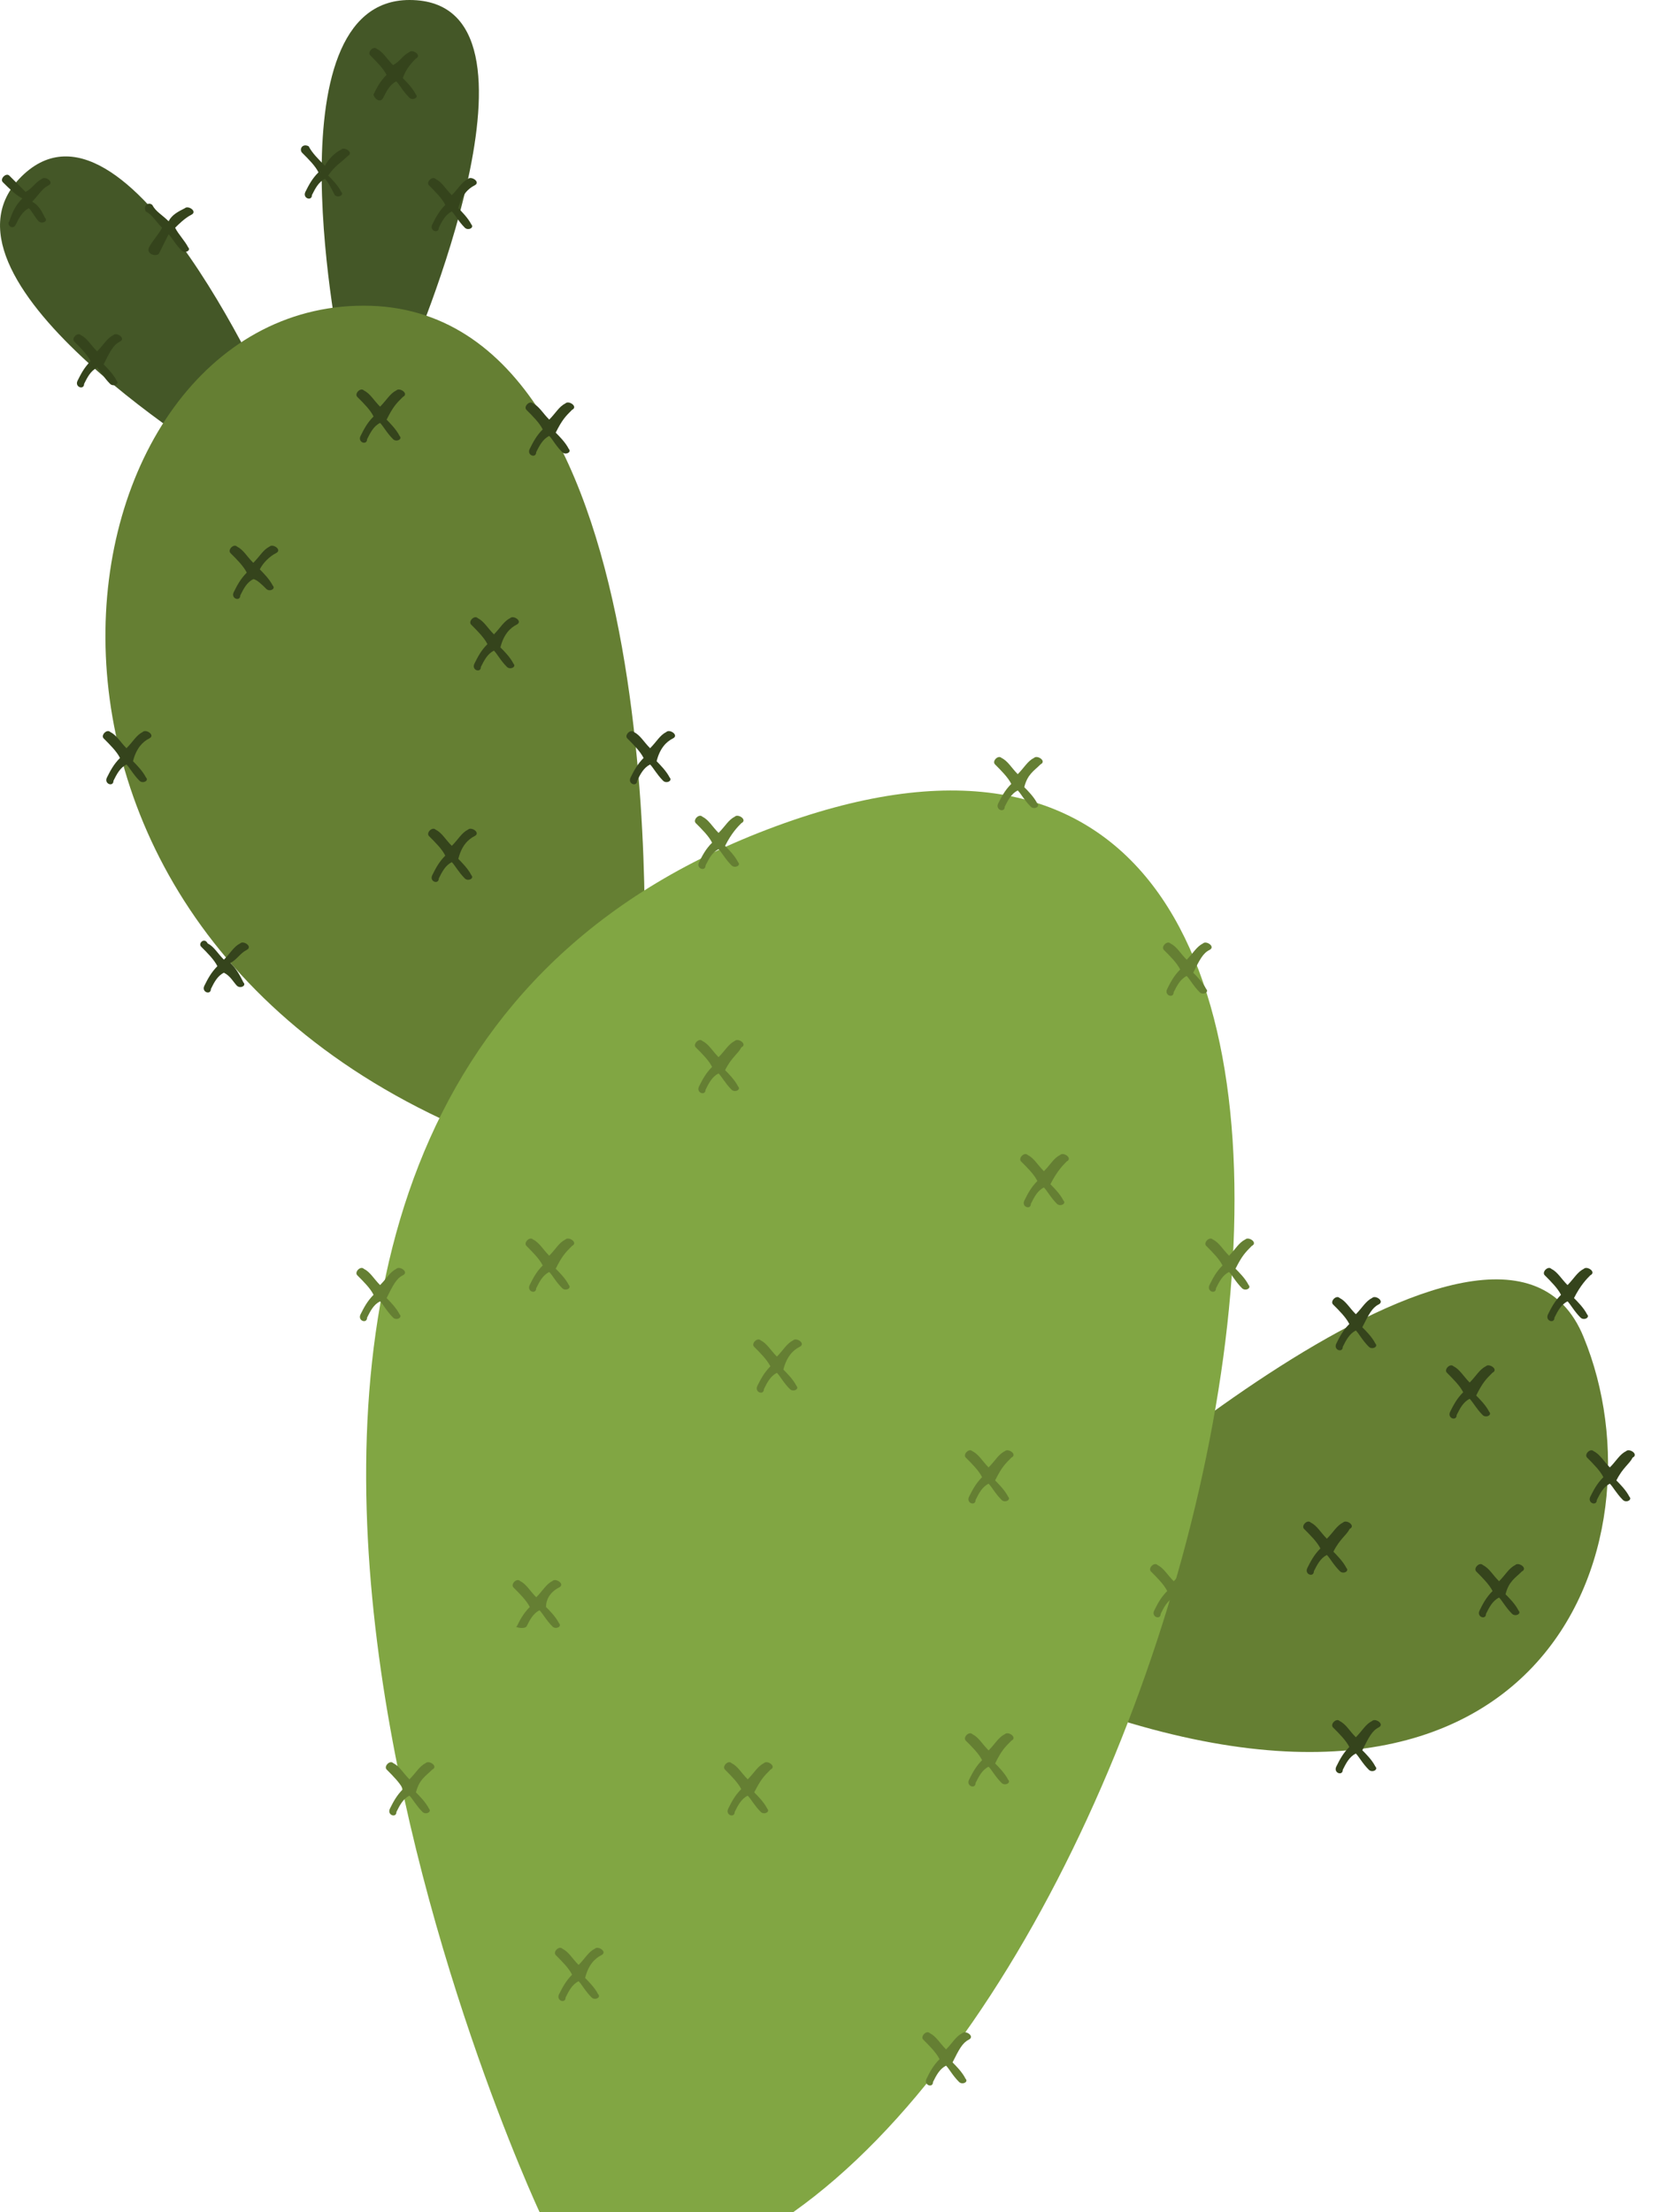 <svg width="30" height="40" viewBox="0 0 30 40" fill="none" xmlns="http://www.w3.org/2000/svg">
<g clip-path="url(#clip0_2403_3172)">
<path d="M7.405 6.471C7.405 6.471 10.229 0 7.405 0C4.817 0 6.17 6.471 6.17 6.471" fill="#445727"/>
<path d="M5.05 7.589C5.05 7.589 2.286 1.177 0.345 3.236C-1.42 5.118 4.168 8.471 4.168 8.471" fill="#445727"/>
<path d="M11.637 17.88C11.637 17.88 12.284 5.527 6.578 5.527C0.872 5.527 -1.01 16.939 9.107 20.704L11.637 17.88Z" fill="#657F33"/>
<path d="M18.812 28.057C18.812 28.057 27.107 20.41 28.636 24.175C30.165 27.881 27.93 34.234 18.812 30.587" fill="#657F33"/>
<path d="M9.757 39.998C9.757 39.998 0.463 20.115 13.875 14.998C27.287 9.88 22.64 34.115 14.345 39.998H9.757Z" fill="#81A643"/>
<path d="M10.875 35.352C10.992 35.294 10.816 35.176 10.757 35.235C10.639 35.294 10.581 35.411 10.463 35.529C10.345 35.411 10.287 35.294 10.169 35.235C10.11 35.176 9.992 35.294 10.051 35.352C10.169 35.47 10.287 35.588 10.345 35.705C10.228 35.823 10.169 35.941 10.11 36.058C10.051 36.176 10.228 36.235 10.228 36.117C10.287 35.999 10.345 35.882 10.463 35.823C10.522 35.882 10.581 35.999 10.698 36.117C10.757 36.176 10.875 36.117 10.816 36.058C10.757 35.941 10.639 35.823 10.581 35.764C10.639 35.529 10.757 35.411 10.875 35.352Z" fill="#657F33"/>
<path d="M18.289 31.474C18.406 31.415 18.23 31.297 18.171 31.356C18.053 31.415 17.995 31.532 17.877 31.65C17.759 31.532 17.701 31.415 17.583 31.356C17.524 31.297 17.406 31.415 17.465 31.474C17.583 31.591 17.701 31.709 17.759 31.826C17.642 31.944 17.583 32.062 17.524 32.179C17.465 32.297 17.642 32.356 17.642 32.238C17.701 32.121 17.759 32.003 17.877 31.944C17.936 32.003 17.995 32.121 18.112 32.238C18.171 32.297 18.289 32.238 18.23 32.179C18.171 32.062 18.053 31.944 17.995 31.885C18.112 31.65 18.171 31.591 18.289 31.474Z" fill="#657F33"/>
<path d="M13.933 31.997C14.051 31.938 13.874 31.82 13.816 31.879C13.698 31.938 13.639 32.056 13.521 32.173C13.404 32.056 13.345 31.938 13.227 31.879C13.169 31.82 13.051 31.938 13.11 31.997C13.227 32.115 13.345 32.232 13.404 32.35C13.286 32.468 13.227 32.585 13.169 32.703C13.11 32.821 13.286 32.879 13.286 32.762C13.345 32.644 13.404 32.526 13.521 32.468C13.58 32.526 13.639 32.644 13.757 32.762C13.816 32.821 13.933 32.762 13.874 32.703C13.816 32.585 13.698 32.468 13.639 32.409C13.757 32.173 13.816 32.115 13.933 31.997Z" fill="#657F33"/>
<path d="M17.519 36.88C17.637 36.821 17.46 36.703 17.402 36.762C17.284 36.821 17.225 36.939 17.108 37.056C16.99 36.939 16.931 36.821 16.813 36.762C16.755 36.703 16.637 36.821 16.696 36.88C16.813 36.997 16.931 37.115 16.99 37.233C16.872 37.35 16.813 37.468 16.755 37.586C16.696 37.703 16.872 37.762 16.872 37.645C16.931 37.527 16.99 37.409 17.108 37.35C17.166 37.409 17.225 37.527 17.343 37.645C17.402 37.703 17.519 37.645 17.46 37.586C17.402 37.468 17.284 37.35 17.225 37.291C17.343 37.056 17.402 36.939 17.519 36.88Z" fill="#657F33"/>
<path d="M19.289 21.001C19.406 20.942 19.23 20.824 19.171 20.883C19.053 20.942 18.995 21.06 18.877 21.177C18.759 21.06 18.701 20.942 18.583 20.883C18.524 20.824 18.406 20.942 18.465 21.001C18.583 21.119 18.701 21.236 18.759 21.354C18.642 21.471 18.583 21.589 18.524 21.707C18.465 21.824 18.642 21.883 18.642 21.766C18.701 21.648 18.759 21.53 18.877 21.471C18.936 21.53 18.995 21.648 19.112 21.766C19.171 21.824 19.289 21.766 19.23 21.707C19.171 21.589 19.053 21.471 18.995 21.413C19.112 21.177 19.23 21.06 19.289 21.001Z" fill="#657F33"/>
<path d="M10.344 22.528C10.461 22.469 10.285 22.352 10.226 22.411C10.108 22.469 10.049 22.587 9.932 22.705C9.814 22.587 9.755 22.469 9.638 22.411C9.579 22.352 9.461 22.469 9.52 22.528C9.638 22.646 9.755 22.764 9.814 22.881C9.696 22.999 9.638 23.116 9.579 23.234C9.52 23.352 9.696 23.411 9.696 23.293C9.755 23.175 9.814 23.058 9.932 22.999C9.991 23.058 10.049 23.175 10.167 23.293C10.226 23.352 10.344 23.293 10.285 23.234C10.226 23.116 10.108 22.999 10.049 22.94C10.167 22.705 10.226 22.646 10.344 22.528Z" fill="#657F33"/>
<path d="M7.285 23.059C7.403 23.001 7.226 22.883 7.167 22.942C7.05 23.001 6.991 23.118 6.873 23.236C6.755 23.118 6.697 23.001 6.579 22.942C6.52 22.883 6.403 23.001 6.461 23.059C6.579 23.177 6.697 23.295 6.755 23.412C6.638 23.53 6.579 23.648 6.52 23.765C6.461 23.883 6.638 23.942 6.638 23.824C6.697 23.706 6.755 23.589 6.873 23.53C6.932 23.589 6.991 23.706 7.108 23.824C7.167 23.883 7.285 23.824 7.226 23.765C7.167 23.648 7.05 23.53 6.991 23.471C7.108 23.236 7.167 23.118 7.285 23.059Z" fill="#657F33"/>
<path d="M13.406 18.938C13.524 18.88 13.347 18.762 13.288 18.821C13.171 18.88 13.112 18.997 12.994 19.115C12.877 18.997 12.818 18.88 12.7 18.821C12.641 18.762 12.524 18.88 12.582 18.938C12.7 19.056 12.818 19.174 12.877 19.291C12.759 19.409 12.7 19.527 12.641 19.644C12.582 19.762 12.759 19.821 12.759 19.703C12.818 19.585 12.877 19.468 12.994 19.409C13.053 19.468 13.112 19.585 13.229 19.703C13.288 19.762 13.406 19.703 13.347 19.644C13.288 19.527 13.171 19.409 13.112 19.35C13.229 19.115 13.347 19.056 13.406 18.938Z" fill="#657F33"/>
<path d="M8.582 15.118C8.699 15.059 8.523 14.942 8.464 15C8.346 15.059 8.288 15.177 8.17 15.294C8.052 15.177 7.994 15.059 7.876 15C7.817 14.942 7.699 15.059 7.758 15.118C7.876 15.236 7.994 15.353 8.052 15.471C7.935 15.589 7.876 15.706 7.817 15.824C7.758 15.942 7.935 16 7.935 15.883C7.994 15.765 8.052 15.648 8.17 15.589C8.229 15.648 8.288 15.765 8.405 15.883C8.464 15.942 8.582 15.883 8.523 15.824C8.464 15.706 8.346 15.589 8.288 15.53C8.346 15.294 8.464 15.177 8.582 15.118Z" fill="#35441C"/>
<path d="M9.343 11.294C9.461 11.235 9.285 11.117 9.226 11.176C9.108 11.235 9.049 11.353 8.932 11.47C8.814 11.353 8.755 11.235 8.638 11.176C8.579 11.117 8.461 11.235 8.52 11.294C8.638 11.412 8.755 11.529 8.814 11.647C8.696 11.764 8.638 11.882 8.579 12C8.52 12.117 8.696 12.176 8.696 12.059C8.755 11.941 8.814 11.823 8.932 11.764C8.991 11.823 9.049 11.941 9.167 12.059C9.226 12.117 9.343 12.059 9.285 12C9.226 11.882 9.108 11.764 9.049 11.706C9.108 11.47 9.226 11.353 9.343 11.294Z" fill="#35441C"/>
<path d="M12.168 13.352C12.285 13.294 12.109 13.176 12.05 13.235C11.932 13.294 11.874 13.411 11.756 13.529C11.638 13.411 11.579 13.294 11.462 13.235C11.403 13.176 11.285 13.294 11.344 13.352C11.462 13.47 11.579 13.588 11.638 13.705C11.521 13.823 11.462 13.941 11.403 14.058C11.344 14.176 11.521 14.235 11.521 14.117C11.579 13.999 11.638 13.882 11.756 13.823C11.815 13.882 11.874 13.999 11.991 14.117C12.05 14.176 12.168 14.117 12.109 14.058C12.05 13.941 11.932 13.823 11.874 13.764C11.932 13.529 12.05 13.411 12.168 13.352Z" fill="#35441C"/>
<path d="M24.406 27.645C24.524 27.587 24.347 27.469 24.288 27.528C24.171 27.587 24.112 27.704 23.994 27.822C23.877 27.704 23.818 27.587 23.7 27.528C23.641 27.469 23.524 27.587 23.582 27.645C23.7 27.763 23.818 27.881 23.877 27.998C23.759 28.116 23.7 28.234 23.641 28.351C23.582 28.469 23.759 28.528 23.759 28.41C23.818 28.293 23.877 28.175 23.994 28.116C24.053 28.175 24.112 28.293 24.23 28.41C24.288 28.469 24.406 28.41 24.347 28.351C24.288 28.234 24.171 28.116 24.112 28.057C24.23 27.822 24.347 27.763 24.406 27.645Z" fill="#35441C"/>
<path d="M26.988 24.821C27.106 24.762 26.929 24.645 26.87 24.703C26.753 24.762 26.694 24.88 26.576 24.998C26.459 24.88 26.4 24.762 26.282 24.703C26.223 24.645 26.106 24.762 26.165 24.821C26.282 24.939 26.4 25.056 26.459 25.174C26.341 25.292 26.282 25.409 26.223 25.527C26.165 25.645 26.341 25.703 26.341 25.586C26.4 25.468 26.459 25.351 26.576 25.292C26.635 25.351 26.694 25.468 26.811 25.586C26.87 25.645 26.988 25.586 26.929 25.527C26.87 25.409 26.753 25.292 26.694 25.233C26.811 24.998 26.87 24.939 26.988 24.821Z" fill="#35441C"/>
<path d="M27.519 28.415C27.637 28.356 27.46 28.238 27.402 28.297C27.284 28.356 27.225 28.474 27.108 28.591C26.99 28.474 26.931 28.356 26.813 28.297C26.755 28.238 26.637 28.356 26.696 28.415C26.813 28.533 26.931 28.65 26.99 28.768C26.872 28.886 26.813 29.003 26.755 29.121C26.696 29.238 26.872 29.297 26.872 29.18C26.931 29.062 26.99 28.944 27.108 28.886C27.166 28.944 27.225 29.062 27.343 29.18C27.402 29.238 27.519 29.18 27.46 29.121C27.402 29.003 27.284 28.886 27.225 28.827C27.284 28.591 27.402 28.533 27.519 28.415Z" fill="#35441C"/>
<path d="M24.929 31.235C25.047 31.176 24.871 31.059 24.812 31.118C24.694 31.176 24.635 31.294 24.518 31.412C24.4 31.294 24.341 31.176 24.224 31.118C24.165 31.059 24.047 31.176 24.106 31.235C24.224 31.353 24.341 31.471 24.4 31.588C24.282 31.706 24.224 31.823 24.165 31.941C24.106 32.059 24.282 32.118 24.282 32C24.341 31.882 24.4 31.765 24.518 31.706C24.576 31.765 24.635 31.882 24.753 32C24.812 32.059 24.929 32 24.871 31.941C24.812 31.823 24.694 31.706 24.635 31.647C24.753 31.412 24.812 31.294 24.929 31.235Z" fill="#35441C"/>
<path d="M24.929 23.587C25.047 23.528 24.871 23.41 24.812 23.469C24.694 23.528 24.635 23.646 24.518 23.763C24.4 23.646 24.341 23.528 24.224 23.469C24.165 23.41 24.047 23.528 24.106 23.587C24.224 23.704 24.341 23.822 24.4 23.94C24.282 24.057 24.224 24.175 24.165 24.293C24.106 24.41 24.282 24.469 24.282 24.352C24.341 24.234 24.4 24.116 24.518 24.057C24.576 24.116 24.635 24.234 24.753 24.352C24.812 24.41 24.929 24.352 24.871 24.293C24.812 24.175 24.694 24.057 24.635 23.999C24.753 23.763 24.812 23.646 24.929 23.587Z" fill="#35441C"/>
<path d="M28.758 23.059C28.875 23.001 28.699 22.883 28.64 22.942C28.522 23.001 28.463 23.118 28.346 23.236C28.228 23.118 28.169 23.001 28.052 22.942C27.993 22.883 27.875 23.001 27.934 23.059C28.052 23.177 28.169 23.295 28.228 23.412C28.11 23.53 28.052 23.648 27.993 23.765C27.934 23.883 28.11 23.942 28.11 23.824C28.169 23.706 28.228 23.589 28.346 23.53C28.405 23.589 28.463 23.706 28.581 23.824C28.64 23.883 28.758 23.824 28.699 23.765C28.64 23.648 28.522 23.53 28.463 23.471C28.581 23.236 28.699 23.118 28.758 23.059Z" fill="#35441C"/>
<path d="M8.582 3.352C8.699 3.294 8.523 3.176 8.464 3.235C8.346 3.294 8.288 3.411 8.17 3.529C8.052 3.411 7.994 3.294 7.876 3.235C7.817 3.176 7.699 3.294 7.758 3.352C7.876 3.47 7.994 3.588 8.052 3.705C7.935 3.823 7.876 3.941 7.817 4.058C7.758 4.176 7.935 4.235 7.935 4.117C7.994 3.999 8.052 3.882 8.17 3.823C8.229 3.882 8.288 3.999 8.405 4.117C8.464 4.176 8.582 4.117 8.523 4.058C8.464 3.941 8.346 3.823 8.288 3.764C8.346 3.529 8.464 3.411 8.582 3.352Z" fill="#35441C"/>
<path d="M7.519 1.06C7.637 1.001 7.46 0.883 7.402 0.942C7.284 1.001 7.225 1.119 7.107 1.177C6.99 1.06 6.931 0.942 6.813 0.883C6.755 0.824 6.637 0.942 6.696 1.001C6.813 1.119 6.931 1.236 6.99 1.354C6.872 1.471 6.813 1.589 6.755 1.707C6.755 1.766 6.872 1.883 6.931 1.766C6.99 1.648 7.049 1.53 7.166 1.471C7.225 1.53 7.284 1.648 7.402 1.766C7.46 1.824 7.578 1.766 7.519 1.707C7.46 1.589 7.343 1.471 7.284 1.413C7.343 1.236 7.46 1.119 7.519 1.06Z" fill="#35441C"/>
<path d="M6.288 2.821C6.406 2.763 6.229 2.645 6.17 2.704C6.053 2.763 5.935 2.88 5.876 2.998C5.759 2.88 5.641 2.763 5.582 2.645C5.464 2.586 5.406 2.704 5.464 2.763C5.582 2.88 5.7 2.998 5.759 3.116C5.641 3.233 5.582 3.351 5.523 3.468C5.464 3.586 5.641 3.645 5.641 3.527C5.7 3.41 5.759 3.292 5.876 3.233C5.935 3.292 5.994 3.41 6.053 3.527C6.112 3.586 6.229 3.527 6.17 3.468C6.112 3.351 5.994 3.233 5.935 3.174C6.053 2.998 6.17 2.939 6.288 2.821Z" fill="#35441C"/>
<path d="M3.461 3.883C3.578 3.824 3.402 3.707 3.343 3.765C3.225 3.824 3.108 3.883 3.049 4.001C2.931 3.883 2.814 3.824 2.755 3.707C2.696 3.648 2.578 3.707 2.637 3.824C2.755 3.883 2.814 4.001 2.931 4.118C2.872 4.236 2.755 4.354 2.696 4.471C2.637 4.589 2.814 4.648 2.872 4.589C2.931 4.471 2.99 4.354 3.049 4.236C3.108 4.295 3.167 4.413 3.284 4.53C3.343 4.589 3.461 4.53 3.402 4.471C3.343 4.354 3.225 4.236 3.167 4.118C3.225 4.06 3.343 3.942 3.461 3.883Z" fill="#35441C"/>
<path d="M2.168 6.177C2.285 6.118 2.109 6 2.05 6.059C1.932 6.118 1.874 6.235 1.756 6.353C1.638 6.235 1.579 6.118 1.462 6.059C1.403 6 1.285 6.118 1.344 6.177C1.462 6.294 1.579 6.412 1.638 6.53C1.521 6.647 1.462 6.765 1.403 6.883C1.344 7 1.521 7.059 1.521 6.941C1.579 6.824 1.638 6.706 1.756 6.647C1.815 6.706 1.874 6.824 1.991 6.941C2.05 7 2.168 6.941 2.109 6.883C2.05 6.765 1.932 6.647 1.874 6.588C1.991 6.353 2.05 6.235 2.168 6.177Z" fill="#35441C"/>
<path d="M0.875 3.353C0.992 3.294 0.816 3.176 0.757 3.235C0.639 3.294 0.581 3.411 0.463 3.47C0.404 3.411 0.286 3.294 0.169 3.176C0.11 3.117 -0.008 3.235 0.051 3.294C0.169 3.411 0.286 3.529 0.404 3.588C0.286 3.706 0.228 3.823 0.169 4C0.11 4.059 0.228 4.176 0.286 4.059C0.345 3.941 0.404 3.823 0.522 3.764C0.581 3.823 0.639 3.941 0.698 4C0.757 4.059 0.875 4 0.816 3.941C0.757 3.823 0.698 3.706 0.581 3.647C0.698 3.529 0.757 3.411 0.875 3.353Z" fill="#35441C"/>
<path d="M29.523 26.356C29.641 26.297 29.464 26.18 29.405 26.239C29.288 26.297 29.229 26.415 29.111 26.533C28.994 26.415 28.935 26.297 28.817 26.239C28.758 26.18 28.641 26.297 28.7 26.356C28.817 26.474 28.935 26.592 28.994 26.709C28.876 26.827 28.817 26.945 28.758 27.062C28.7 27.18 28.876 27.239 28.876 27.121C28.935 27.003 28.994 26.886 29.111 26.827C29.17 26.886 29.229 27.003 29.347 27.121C29.405 27.18 29.523 27.121 29.464 27.062C29.405 26.945 29.288 26.827 29.229 26.768C29.347 26.533 29.464 26.474 29.523 26.356Z" fill="#35441C"/>
<path d="M10.344 7.411C10.461 7.352 10.285 7.235 10.226 7.293C10.108 7.352 10.049 7.47 9.932 7.587C9.814 7.47 9.755 7.352 9.638 7.293C9.579 7.235 9.461 7.352 9.52 7.411C9.638 7.529 9.755 7.646 9.814 7.764C9.696 7.882 9.638 7.999 9.579 8.117C9.52 8.235 9.696 8.293 9.696 8.176C9.755 8.058 9.814 7.94 9.932 7.882C9.991 7.94 10.049 8.058 10.167 8.176C10.226 8.235 10.344 8.176 10.285 8.117C10.226 7.999 10.108 7.882 10.049 7.823C10.167 7.587 10.226 7.529 10.344 7.411Z" fill="#35441C"/>
<path d="M4.992 10.001C5.11 9.942 4.933 9.824 4.874 9.883C4.757 9.942 4.698 10.06 4.58 10.177C4.462 10.06 4.404 9.942 4.286 9.883C4.227 9.824 4.11 9.942 4.168 10.001C4.286 10.118 4.404 10.236 4.462 10.354C4.345 10.472 4.286 10.589 4.227 10.707C4.168 10.824 4.345 10.883 4.345 10.766C4.404 10.648 4.462 10.53 4.58 10.472C4.639 10.472 4.757 10.589 4.815 10.648C4.874 10.707 4.992 10.648 4.933 10.589C4.874 10.472 4.757 10.354 4.698 10.295C4.757 10.177 4.874 10.06 4.992 10.001Z" fill="#35441C"/>
<path d="M2.699 13.352C2.817 13.294 2.64 13.176 2.581 13.235C2.464 13.294 2.405 13.411 2.287 13.529C2.17 13.411 2.111 13.294 1.993 13.235C1.934 13.176 1.817 13.294 1.875 13.352C1.993 13.47 2.111 13.588 2.17 13.705C2.052 13.823 1.993 13.941 1.934 14.058C1.875 14.176 2.052 14.235 2.052 14.117C2.111 13.999 2.17 13.882 2.287 13.823C2.346 13.882 2.405 13.999 2.522 14.117C2.581 14.176 2.699 14.117 2.64 14.058C2.581 13.941 2.464 13.823 2.405 13.764C2.464 13.529 2.581 13.411 2.699 13.352Z" fill="#35441C"/>
<path d="M4.461 17.176C4.578 17.117 4.402 16.999 4.343 17.058C4.225 17.117 4.167 17.235 4.049 17.352C3.931 17.235 3.872 17.117 3.755 17.058C3.696 16.941 3.578 17.058 3.637 17.117C3.755 17.235 3.872 17.352 3.931 17.47C3.814 17.588 3.755 17.705 3.696 17.823C3.637 17.941 3.814 17.999 3.814 17.882C3.872 17.764 3.931 17.646 4.049 17.588C4.167 17.646 4.225 17.764 4.284 17.823C4.343 17.882 4.461 17.823 4.402 17.764C4.343 17.646 4.284 17.529 4.167 17.411C4.284 17.352 4.343 17.235 4.461 17.176Z" fill="#35441C"/>
<path d="M7.285 7.177C7.403 7.118 7.226 7 7.167 7.059C7.05 7.118 6.991 7.235 6.873 7.353C6.755 7.235 6.697 7.118 6.579 7.059C6.52 7 6.403 7.118 6.461 7.177C6.579 7.294 6.697 7.412 6.755 7.53C6.638 7.647 6.579 7.765 6.52 7.883C6.461 8 6.638 8.059 6.638 7.941C6.697 7.824 6.755 7.706 6.873 7.647C6.932 7.706 6.991 7.824 7.108 7.941C7.167 8 7.285 7.941 7.226 7.883C7.167 7.765 7.05 7.647 6.991 7.588C7.108 7.353 7.167 7.294 7.285 7.177Z" fill="#35441C"/>
<path d="M10.109 28.704C10.227 28.645 10.05 28.527 9.991 28.586C9.874 28.645 9.815 28.763 9.697 28.881C9.58 28.763 9.521 28.645 9.403 28.586C9.344 28.527 9.227 28.645 9.286 28.704C9.403 28.822 9.521 28.939 9.58 29.057C9.462 29.175 9.403 29.292 9.344 29.41C9.286 29.41 9.462 29.469 9.521 29.41C9.58 29.292 9.639 29.175 9.756 29.116C9.815 29.175 9.874 29.292 9.991 29.41C10.05 29.469 10.168 29.41 10.109 29.351C10.05 29.233 9.933 29.116 9.874 29.057C9.874 28.881 9.991 28.763 10.109 28.704Z" fill="#657F33"/>
<path d="M7.816 31.997C7.934 31.938 7.757 31.82 7.698 31.879C7.581 31.938 7.522 32.056 7.404 32.173C7.287 32.056 7.228 31.938 7.11 31.879C7.051 31.82 6.934 31.938 6.993 31.997C7.11 32.115 7.228 32.232 7.287 32.35C7.169 32.468 7.11 32.585 7.051 32.703C6.993 32.821 7.169 32.879 7.169 32.762C7.228 32.644 7.287 32.526 7.404 32.468C7.463 32.526 7.522 32.644 7.64 32.762C7.698 32.821 7.816 32.762 7.757 32.703C7.698 32.585 7.581 32.468 7.522 32.409C7.581 32.173 7.698 32.115 7.816 31.997Z" fill="#657F33"/>
<path d="M18.289 26.356C18.406 26.297 18.23 26.18 18.171 26.239C18.053 26.297 17.995 26.415 17.877 26.533C17.759 26.415 17.701 26.297 17.583 26.239C17.524 26.18 17.406 26.297 17.465 26.356C17.583 26.474 17.701 26.592 17.759 26.709C17.642 26.827 17.583 26.945 17.524 27.062C17.465 27.18 17.642 27.239 17.642 27.121C17.701 27.003 17.759 26.886 17.877 26.827C17.936 26.886 17.995 27.003 18.112 27.121C18.171 27.18 18.289 27.121 18.23 27.062C18.171 26.945 18.053 26.827 17.995 26.768C18.112 26.533 18.171 26.474 18.289 26.356Z" fill="#657F33"/>
<path d="M22.636 22.528C22.754 22.469 22.578 22.352 22.519 22.411C22.401 22.469 22.342 22.587 22.225 22.705C22.107 22.587 22.048 22.469 21.931 22.411C21.872 22.352 21.754 22.469 21.813 22.528C21.931 22.646 22.048 22.764 22.107 22.881C21.989 22.999 21.931 23.116 21.872 23.234C21.813 23.352 21.989 23.411 21.989 23.293C22.048 23.175 22.107 23.058 22.225 22.999C22.284 23.058 22.342 23.175 22.46 23.293C22.519 23.352 22.636 23.293 22.578 23.234C22.519 23.116 22.401 22.999 22.342 22.94C22.46 22.705 22.519 22.646 22.636 22.528Z" fill="#657F33"/>
<path d="M21.871 17.177C21.988 17.118 21.812 17 21.753 17.059C21.636 17.118 21.577 17.235 21.459 17.353C21.341 17.235 21.283 17.118 21.165 17.059C21.106 17 20.988 17.118 21.047 17.177C21.165 17.294 21.283 17.412 21.341 17.53C21.224 17.647 21.165 17.765 21.106 17.883C21.047 18 21.224 18.059 21.224 17.941C21.283 17.824 21.341 17.706 21.459 17.647C21.518 17.706 21.577 17.824 21.694 17.941C21.753 18 21.871 17.941 21.812 17.883C21.753 17.765 21.636 17.647 21.577 17.588C21.694 17.353 21.753 17.235 21.871 17.177Z" fill="#657F33"/>
<path d="M18.816 13.821C18.934 13.762 18.757 13.645 18.698 13.704C18.581 13.762 18.522 13.88 18.404 13.998C18.287 13.88 18.228 13.762 18.11 13.704C18.051 13.645 17.934 13.762 17.993 13.821C18.11 13.939 18.228 14.056 18.287 14.174C18.169 14.292 18.11 14.409 18.051 14.527C17.993 14.645 18.169 14.704 18.169 14.586C18.228 14.468 18.287 14.351 18.404 14.292C18.463 14.351 18.522 14.468 18.64 14.586C18.698 14.645 18.816 14.586 18.757 14.527C18.698 14.409 18.581 14.292 18.522 14.233C18.581 13.998 18.698 13.939 18.816 13.821Z" fill="#657F33"/>
<path d="M13.406 14.884C13.524 14.825 13.347 14.707 13.288 14.766C13.171 14.825 13.112 14.943 12.994 15.06C12.877 14.943 12.818 14.825 12.7 14.766C12.641 14.707 12.524 14.825 12.582 14.884C12.7 15.001 12.818 15.119 12.877 15.237C12.759 15.354 12.7 15.472 12.641 15.59C12.582 15.707 12.759 15.766 12.759 15.648C12.818 15.531 12.877 15.413 12.994 15.354C13.053 15.413 13.112 15.531 13.229 15.648C13.288 15.707 13.406 15.648 13.347 15.59C13.288 15.472 13.171 15.354 13.112 15.295C13.229 15.06 13.347 14.943 13.406 14.884Z" fill="#657F33"/>
<path d="M21.636 28.415C21.754 28.356 21.578 28.238 21.519 28.297C21.401 28.356 21.342 28.474 21.225 28.591C21.107 28.474 21.048 28.356 20.931 28.297C20.872 28.238 20.754 28.356 20.813 28.415C20.931 28.533 21.048 28.65 21.107 28.768C20.989 28.886 20.931 29.003 20.872 29.121C20.813 29.238 20.989 29.297 20.989 29.18C21.048 29.062 21.107 28.944 21.225 28.886C21.284 28.944 21.342 29.062 21.46 29.18C21.519 29.238 21.636 29.18 21.578 29.121C21.519 29.003 21.401 28.886 21.342 28.827C21.401 28.591 21.519 28.533 21.636 28.415Z" fill="#657F33"/>
<path d="M14.461 24.352C14.578 24.294 14.402 24.176 14.343 24.235C14.225 24.294 14.166 24.411 14.049 24.529C13.931 24.411 13.872 24.294 13.755 24.235C13.696 24.176 13.578 24.294 13.637 24.352C13.755 24.47 13.872 24.588 13.931 24.705C13.814 24.823 13.755 24.941 13.696 25.058C13.637 25.176 13.814 25.235 13.814 25.117C13.872 25 13.931 24.882 14.049 24.823C14.108 24.882 14.166 25 14.284 25.117C14.343 25.176 14.461 25.117 14.402 25.058C14.343 24.941 14.225 24.823 14.166 24.764C14.225 24.529 14.343 24.411 14.461 24.352Z" fill="#657F33"/>
</g>
<defs>
<clipPath id="clip0_2403_3172">
<rect width="30" height="40" fill="white"/>
</clipPath>
</defs>
</svg>
